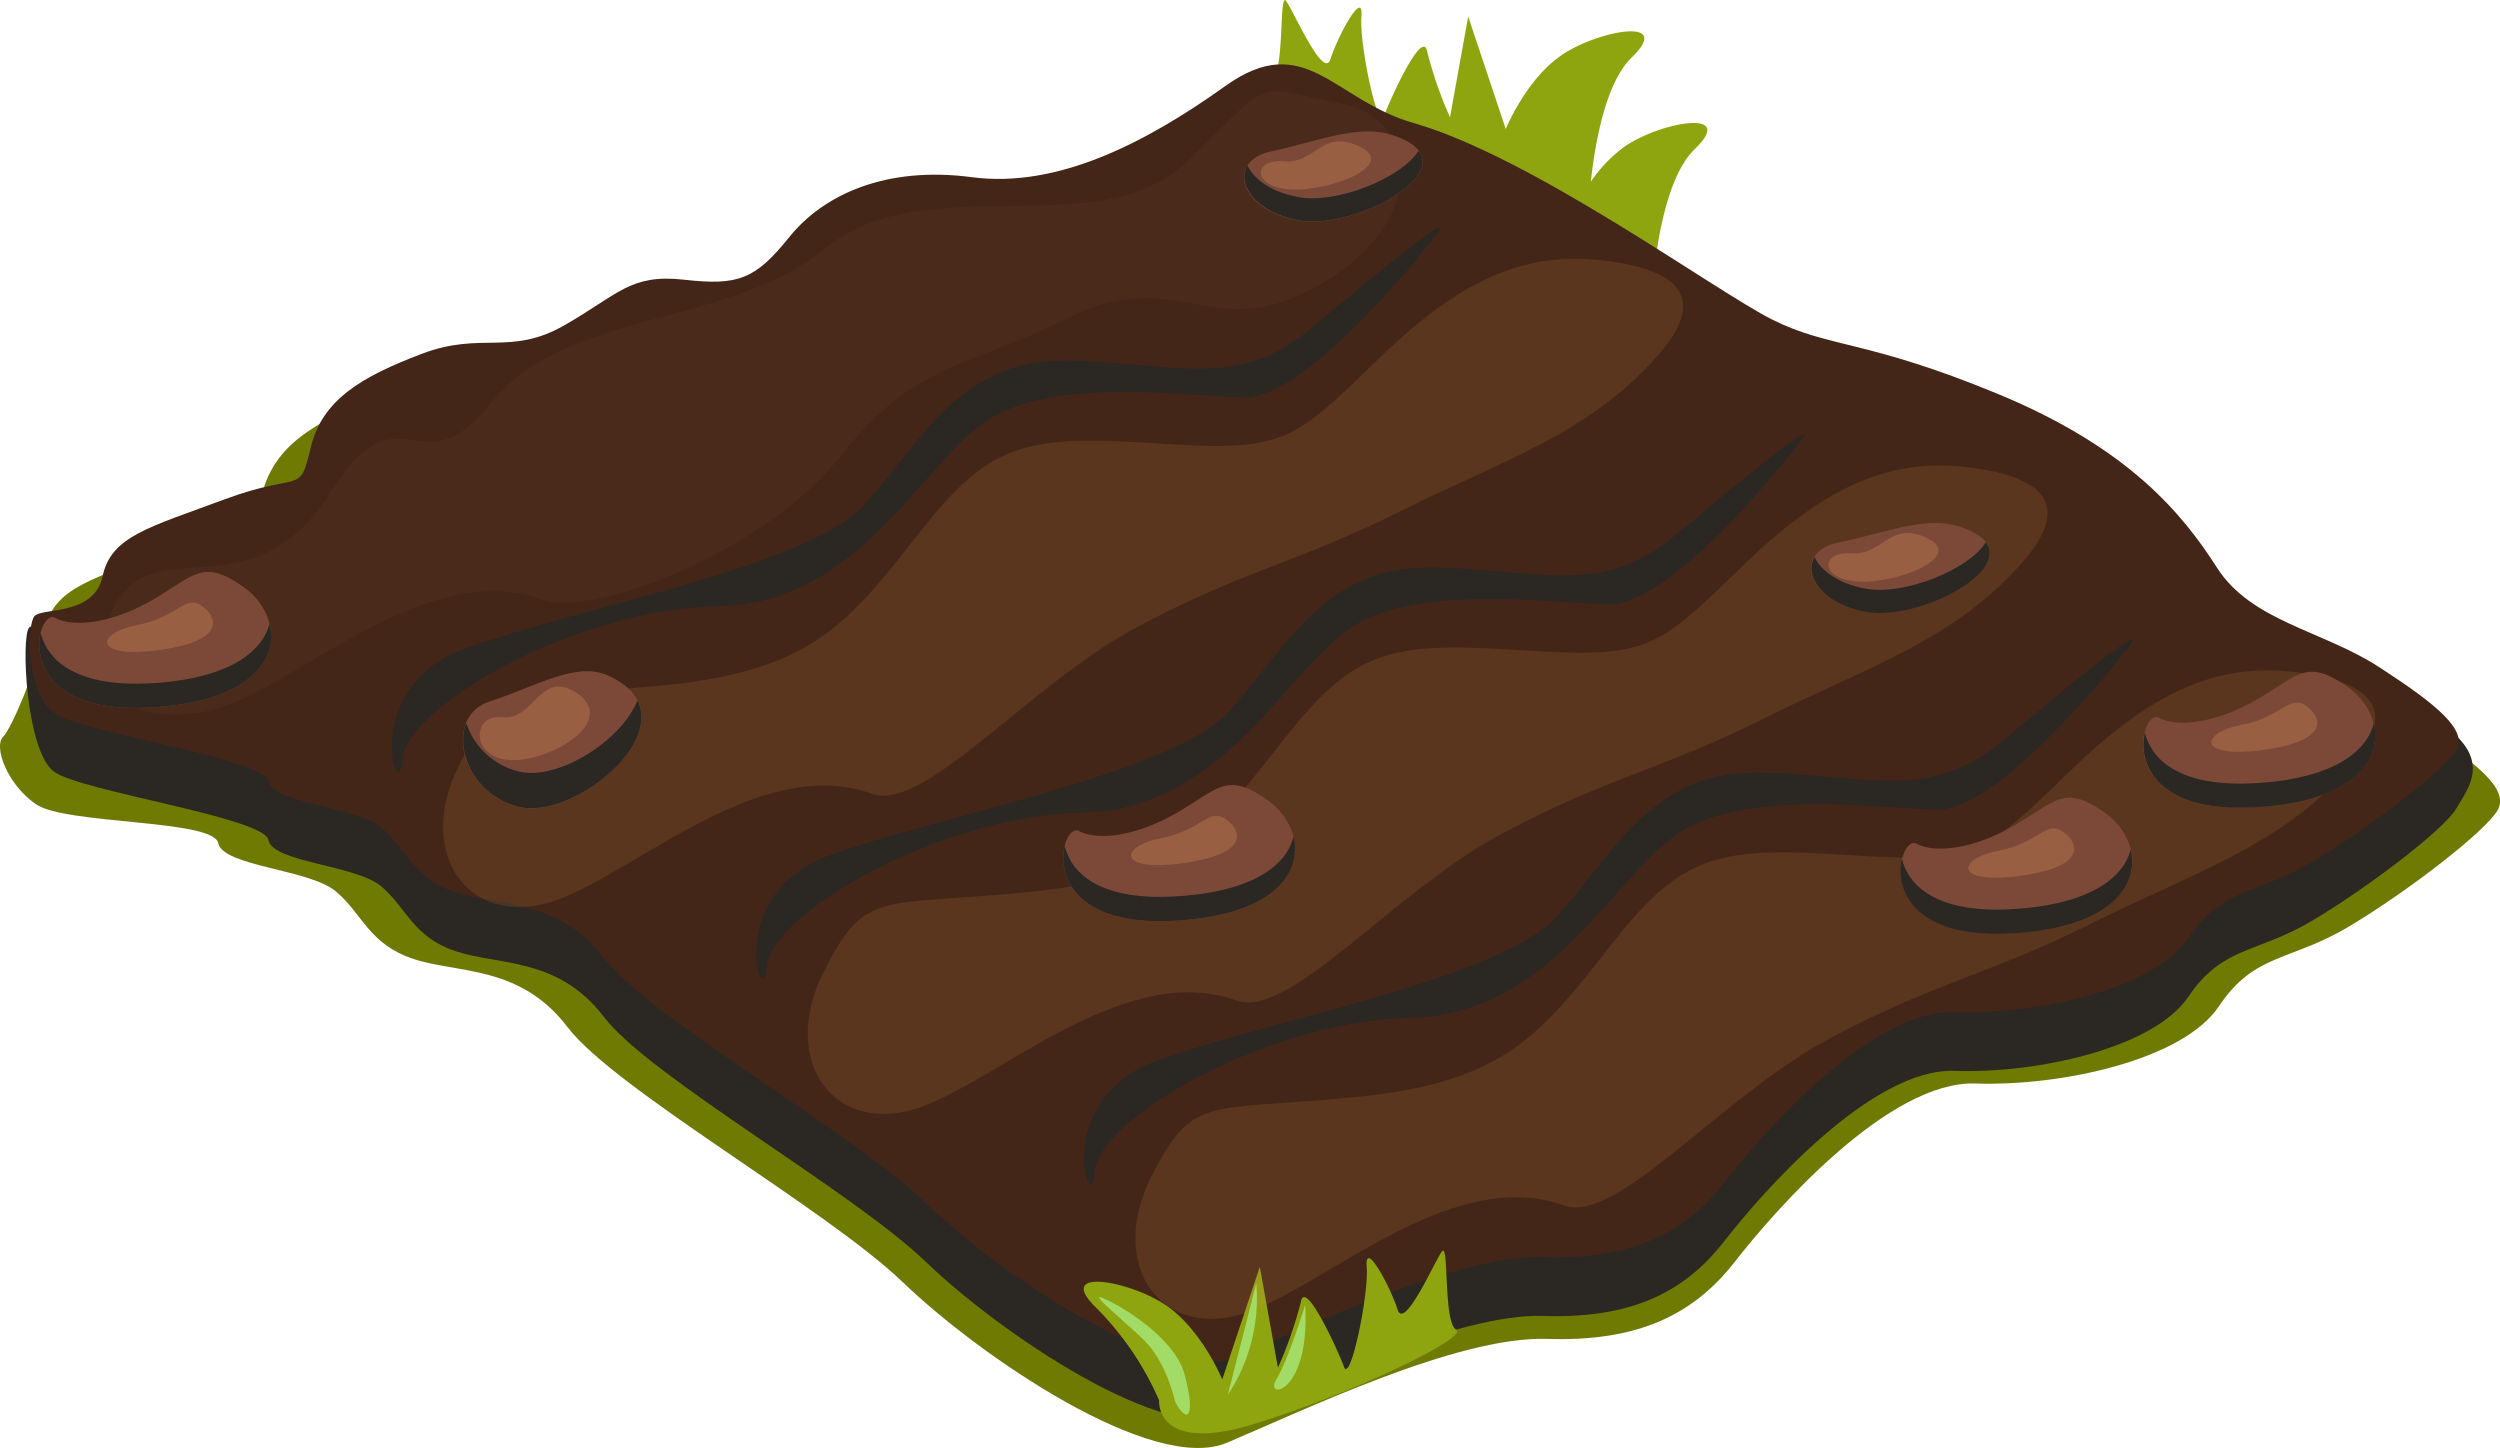 <svg xmlns="http://www.w3.org/2000/svg" viewBox="0 0 288.69 167.2"><defs><style>.cls-1{fill:#8fa50f;}.cls-2{fill:#6f7a03;}.cls-3{fill:#2b2722;}.cls-4{fill:#432618;}.cls-5,.cls-7{fill:#cb8346;}.cls-5,.cls-6{opacity:0.17;}.cls-7,.cls-9{opacity:0.29;}.cls-8{fill:#7c4939;}.cls-9{fill:#df965b;}.cls-10{fill:#a3db67;}</style></defs><g id="Layer_2" data-name="Layer 2"><g id="Layer_2-2" data-name="Layer 2"><path class="cls-1" d="M187.7,16.86a16.15,16.15,0,0,0-4,4.13c.53-4.8,1.77-11.51,4.74-14.37,4.86-4.7-3.78-3.14-8-.33s-6.56,8.61-6.56,8.61l-4.34-13-2.1,11.64a46.56,46.56,0,0,1-2.64-7.6c-.51-2.76-4.37,5.67-5,7.55s-2.85-8.3-2.59-11.6-2.78,2.4-3.57,4.93-4.32-5.68-5.14-6.72-.14,8.21-1.63,9.06c-.84.47,2.86,2.68,8.34,5.17-.12,2.33-.31,5-1.08,5.39-1.48.85,11.42,7.18,23.13,10.85s13.35,6.32,13.35,6.32.25-15,5.11-19.69S191.88,14.05,187.7,16.86Zm-26.84.5c-.36,1.16-1.3.06-2.29-1.56l2.48,1C161,17,160.91,17.19,160.86,17.36ZM167,24c-.41,1.14-1.38-2.2-2-5.73,1.32.48,2.66.94,4,1.37A47.25,47.25,0,0,0,167,24Zm7.68,0s-.56-1.28-1.18-2.9c.57.2,1.1.4,1.6.6Zm6.44,1.39-.36-1.08.67.4C181.24,25.21,181.13,25.47,181.13,25.47Z"/><path class="cls-2" d="M279.15,83.63c-6.85-4.46-15.43-5.49-19.54-12S249,57.23,233.21,50.71,213,45.23,206.12,41.8s-28.81-19.55-43.21-23.66c-9.61-2.75-13-11.32-22.63-4.46s-20.23,12.34-30.51,11-17.84,2.06-22,7.2S81.65,37.68,75.13,37s-7.88,1.71-14.39,5.48-10,.69-17.15,3.43-12,5.49-13.37,11.32-1,2.74-10.29,6.17S6.21,67.86,5.19,72.66,1.36,84.09.33,85.12s.36,5.33,3.79,7.73,20.5,1.75,21.07,4.49,10.51,3,13.6,5.6,3.77,6.06,8.91,7.78,12.35.68,17.83,7.88,29.83,20.92,38.75,29.49,28.8,22.12,37.38,18.52,26.58-12.35,37-12,16.88-2.75,21.68-8.92,17.83-20.91,27.77-20.57,24-2.74,28.12-8.92,8.23-5.14,15.09-9.25S287,96,288.41,93.57,286,88.09,279.15,83.63Z"/><path class="cls-3" d="M281.52,83.31C274.94,79,260,78.59,256,72.33s-10.21-13.82-25.34-20.07-19.42-5.26-26-8.55S177,25,163.22,21c-9.23-2.63-12.5-10.86-21.72-4.28s-19.41,11.85-29.29,10.53-17.11,2-21.06,6.91S85.23,39.76,79,39.1s-7.57,1.64-13.82,5.26S55.61,45,48.7,47.65,37.19,52.92,35.87,58.51s-1,2.64-9.87,5.93-13.16,4.27-14.15,8.88-7.48-1.86-8.47-.87S3,86.81,6.25,89.12,30.49,94.38,31,97s10.1,2.85,13.06,5.38,3.62,5.81,8.55,7.46,11.85.66,17.11,7.57,28.63,20.07,37.19,28.3,27.64,21.22,35.87,17.77,25.51-11.85,35.46-11.52,16.2-2.63,20.81-8.56,17.11-20.07,26.65-19.74,23-2.63,27-8.56,7.89-4.93,14.47-8.88,15.14-10.53,16.46-12.84S288.1,87.59,281.52,83.31Z"/><path class="cls-4" d="M274.77,77.06C268.19,72.78,260,71.79,256,65.54s-10.21-13.82-25.34-20.07-19.42-5.27-26-8.56S177,18.15,163.22,14.2C154,11.57,150.72,3.34,141.5,9.93s-19.41,11.84-29.29,10.53-17.11,2-21.06,6.91S85.23,33,79,32.3,71.41,34,65.16,37.57s-9.55.66-16.46,3.29S37.19,46.13,35.87,51.72s-1,2.63-9.87,5.92-13.16,4.28-14.15,8.89S4.94,70.14,4,71.13,3,80,6.25,82.32,30.49,87.59,31,90.22s10.1,2.85,13.06,5.37,3.62,5.82,8.55,7.46,11.85.66,17.11,7.57,28.63,20.07,37.19,28.3,27.64,21.23,35.87,17.77,25.51-11.85,35.46-11.52,16.2-2.63,20.81-8.55,17.11-20.08,26.65-19.75,23-2.63,27-8.55,7.89-4.94,14.47-8.89S282.34,88.9,283.66,86.6,281.35,81.33,274.77,77.06Z"/><path class="cls-1" d="M168.15,153.55c-1.49-.84-.81-10.09-1.63-9.05s-4.35,9.24-5.14,6.71-3.82-8.21-3.56-4.92-1.92,13.48-2.6,11.6-4.53-10.32-5-7.55a47.27,47.27,0,0,1-2.65,7.6l-2.09-11.65-4.34,13s-2.39-5.81-6.57-8.61-12.83-4.37-8,.32a34.85,34.85,0,0,1,7.28,10.71s-.53,6.33,11.18,2.66S169.64,154.4,168.15,153.55Z"/><path class="cls-5" d="M267.53,78c-10.2-2-18.09,1-28.3,10.86s-10.86,10.86-26,9.87-19.09,0-27.31,10.54-12.51,15.79-29.62,17.44-18.57-.33-23.37,9.21.4,18.11,9.58,16.06,24.5-17.71,38.14-12.77c6,2.16,18.1-12.5,30.27-19.09s18.76-7.56,30.61-13.49,21.61-8.84,29.61-17.77C274.14,85.57,277.73,80,267.53,78Z"/><path class="cls-3" d="M231.34,85.5c-8.89,7.45-16.46,3.73-28.63,3.73s-16.45,9.54-23,16.67-33.56,12-46.07,16.57-7.56,18.76-7.24,12.83,19.75-17.44,36.53-17.77,24-17.77,31.92-21.94,21.06-2.41,28.63-2.08,22.05-18.43,22.05-18.43C248.82,71,240.22,78,231.34,85.5Z"/><path class="cls-5" d="M229.69,54.34c-10.2-2-18.1,1-28.3,10.86s-10.86,10.86-26,9.87-19.08,0-27.31,10.53-12.5,15.8-29.61,17.44-18.57-.33-23.37,9.22.4,18.1,9.58,16.06,24.5-17.71,38.14-12.77c6,2.15,18.1-12.51,30.27-19.09s18.76-7.57,30.6-13.49,21.62-8.85,29.62-17.77C236.3,61.87,239.89,56.32,229.69,54.34Z"/><path class="cls-3" d="M193.49,61.79c-8.88,7.45-16.45,3.74-28.62,3.74s-16.46,9.54-23,16.67-33.56,12-46.07,16.56-7.57,18.76-7.24,12.84,19.75-17.44,36.53-17.77,24-17.77,31.92-21.94S178,69.48,185.6,69.81s22-18.43,22-18.43C211,47.33,202.38,54.34,193.49,61.79Z"/><path class="cls-5" d="M187.61,30.46c-10.2-2-18.1,1-28.3,10.86s-10.86,10.86-26,9.87-19.08,0-27.31,10.53S93.49,77.52,76.38,79.16,57.82,78.83,53,88.38s.4,18.1,9.58,16.06,24.5-17.71,38.13-12.77c6,2.15,18.1-12.51,30.28-19.09s18.75-7.57,30.6-13.49,21.61-8.85,29.61-17.77C194.21,38,197.81,32.43,187.61,30.46Z"/><path class="cls-3" d="M151.41,37.91c-8.89,7.45-16.45,3.74-28.63,3.74s-16.45,9.54-23,16.67-33.57,12-46.07,16.56-7.57,18.76-7.24,12.84S66.18,70.28,83,70,107,52.18,114.88,48s21.06-2.41,28.63-2.09S165.56,27.5,165.56,27.5C168.9,23.45,160.29,30.46,151.41,37.91Z"/><g class="cls-6"><path class="cls-7" d="M154.66,11.9c-10.2-2-7.4-3.12-17.6,6.75s-30.27.44-41.92,10.15C84.61,37.57,65,35.93,56.77,46.46S46.24,44,38.21,56.77c-9.14,14.55-20.39,4-25.18,13.54S15.25,84.09,24.42,82s24.51-17.7,38.14-12.77c6,2.16,26-5.69,34.52-16.57s14.51-10.08,26.36-16,16.12,2.4,26.95-2.74C164.87,27.07,164.87,13.88,154.66,11.9Z"/></g><path class="cls-8" d="M70.21,78c-3.74-1.66-8.4,1.32-13.66,3s-3.62,10.36,3.29,12.17S80.9,82.78,70.21,78Z"/><path class="cls-3" d="M59.84,89.07a8.51,8.51,0,0,1-6-5.57c-1.28,3.25.94,8.32,6,9.65,5.77,1.51,16.56-6.71,13.77-12.25C71.71,85.62,64.28,90.24,59.84,89.07Z"/><path class="cls-9" d="M66.26,79.82c-3.9-2.29-4.7,3.44-8.23,3s-3.76,4.61.83,4.94S71.85,83.11,66.26,79.82Z"/><path class="cls-8" d="M225.91,60.71c-3.74-1.09-8.39.87-13.66,1.95s-3.62,6.83,3.29,8S236.6,63.85,225.91,60.71Z"/><path class="cls-3" d="M215.54,68c-3.2-.56-5.25-2.08-6-3.67-1.28,2.13.94,5.47,6,6.35,5.76,1,16.55-4.42,13.77-8.06C227.41,65.72,220,68.76,215.54,68Z"/><path class="cls-9" d="M222,61.9c-3.89-1.51-4.69,2.27-8.22,2s-3.76,3,.83,3.26S227.55,64.07,222,61.9Z"/><path class="cls-8" d="M160.41,15.49c-3.73-1.09-8.39.87-13.65,2s-3.62,6.83,3.29,8S171.11,18.63,160.41,15.49Z"/><path class="cls-3" d="M150.05,22.78c-3.2-.55-5.25-2.08-6-3.67-1.28,2.13.94,5.47,6,6.35,5.76,1,16.55-4.42,13.77-8.06C161.92,20.5,154.49,23.54,150.05,22.78Z"/><path class="cls-9" d="M156.47,16.69c-3.91-1.52-4.7,2.26-8.23,1.94s-3.77,3,.83,3.25S162.06,18.85,156.47,16.69Z"/><path class="cls-8" d="M243,93.8c-4.66-3.25-5.59-1.28-10.36,1.5s-9.22,3.27-11.35,2.12-5.43,11.18,10.85,10.36S248.4,97.58,243,93.8Z"/><path class="cls-3" d="M232.11,105c-8.66.44-11.79-2.85-12.49-5.85-.78,3.14.88,9.24,12.49,8.65s14.95-5.53,13.93-9.69C245.2,101.41,241.18,104.53,232.11,105Z"/><path class="cls-9" d="M230.8,98.24c-5.1,1-5.1,4.11,3.12,2.8s4.94-4.45,4.94-4.45C236.39,94.12,235.9,97.25,230.8,98.24Z"/><path class="cls-8" d="M146.3,92.34c-4.66-3.25-5.6-1.27-10.37,1.5s-9.21,3.27-11.35,2.12-5.43,11.19,10.86,10.37S151.72,96.12,146.3,92.34Z"/><path class="cls-3" d="M135.44,103.53c-8.67.44-11.79-2.85-12.49-5.85-.78,3.13.88,9.23,12.49,8.65s14.95-5.53,13.93-9.7C148.53,100,144.51,103.07,135.44,103.53Z"/><path class="cls-9" d="M134.12,96.78c-5.1,1-5.1,4.12,3.13,2.8s4.93-4.44,4.93-4.44C139.72,92.67,139.22,95.8,134.12,96.78Z"/><path class="cls-8" d="M271,79.26c-4.66-3.25-5.59-1.28-10.36,1.5s-9.22,3.27-11.36,2.12-5.43,11.19,10.86,10.36S276.47,83,271,79.26Z"/><path class="cls-3" d="M260.18,90.45c-8.66.43-11.79-2.85-12.49-5.85-.78,3.13.88,9.23,12.49,8.64s14.95-5.53,13.93-9.69C273.27,86.87,269.25,90,260.18,90.45Z"/><path class="cls-9" d="M258.87,83.7c-5.11,1-5.11,4.11,3.12,2.8s4.94-4.45,4.94-4.45C264.46,79.59,264,82.71,258.87,83.7Z"/><path class="cls-8" d="M28.05,67.73c-4.66-3.25-5.59-1.28-10.36,1.5S8.47,72.5,6.33,71.34.91,82.53,17.19,81.71,33.48,71.51,28.05,67.73Z"/><path class="cls-3" d="M17.19,78.91C8.53,79.35,5.4,76.06,4.7,73.06c-.78,3.14.89,9.24,12.49,8.65s15-5.53,13.93-9.69C30.28,75.34,26.27,78.46,17.19,78.91Z"/><path class="cls-9" d="M15.88,72.17c-5.1,1-5.1,4.11,3.12,2.8s4.94-4.45,4.94-4.45C21.47,68.06,21,71.18,15.88,72.17Z"/><path class="cls-10" d="M127.19,149.84c-1.21-.39,2.19,2.3,4.88,4.88s3.62,7.13,3.62,7.13c1.53,2.85,2.36,1.53,1.1-3.13S128.39,150.22,127.19,149.84Z"/><path class="cls-10" d="M141.78,161.08a20.21,20.21,0,0,0,3.29-12.89Z"/><path class="cls-10" d="M147.37,159.32c-1.43,2.36,3.95,1.76,3.35-8.66C150.72,150.66,148.8,157,147.37,159.32Z"/></g></g></svg>